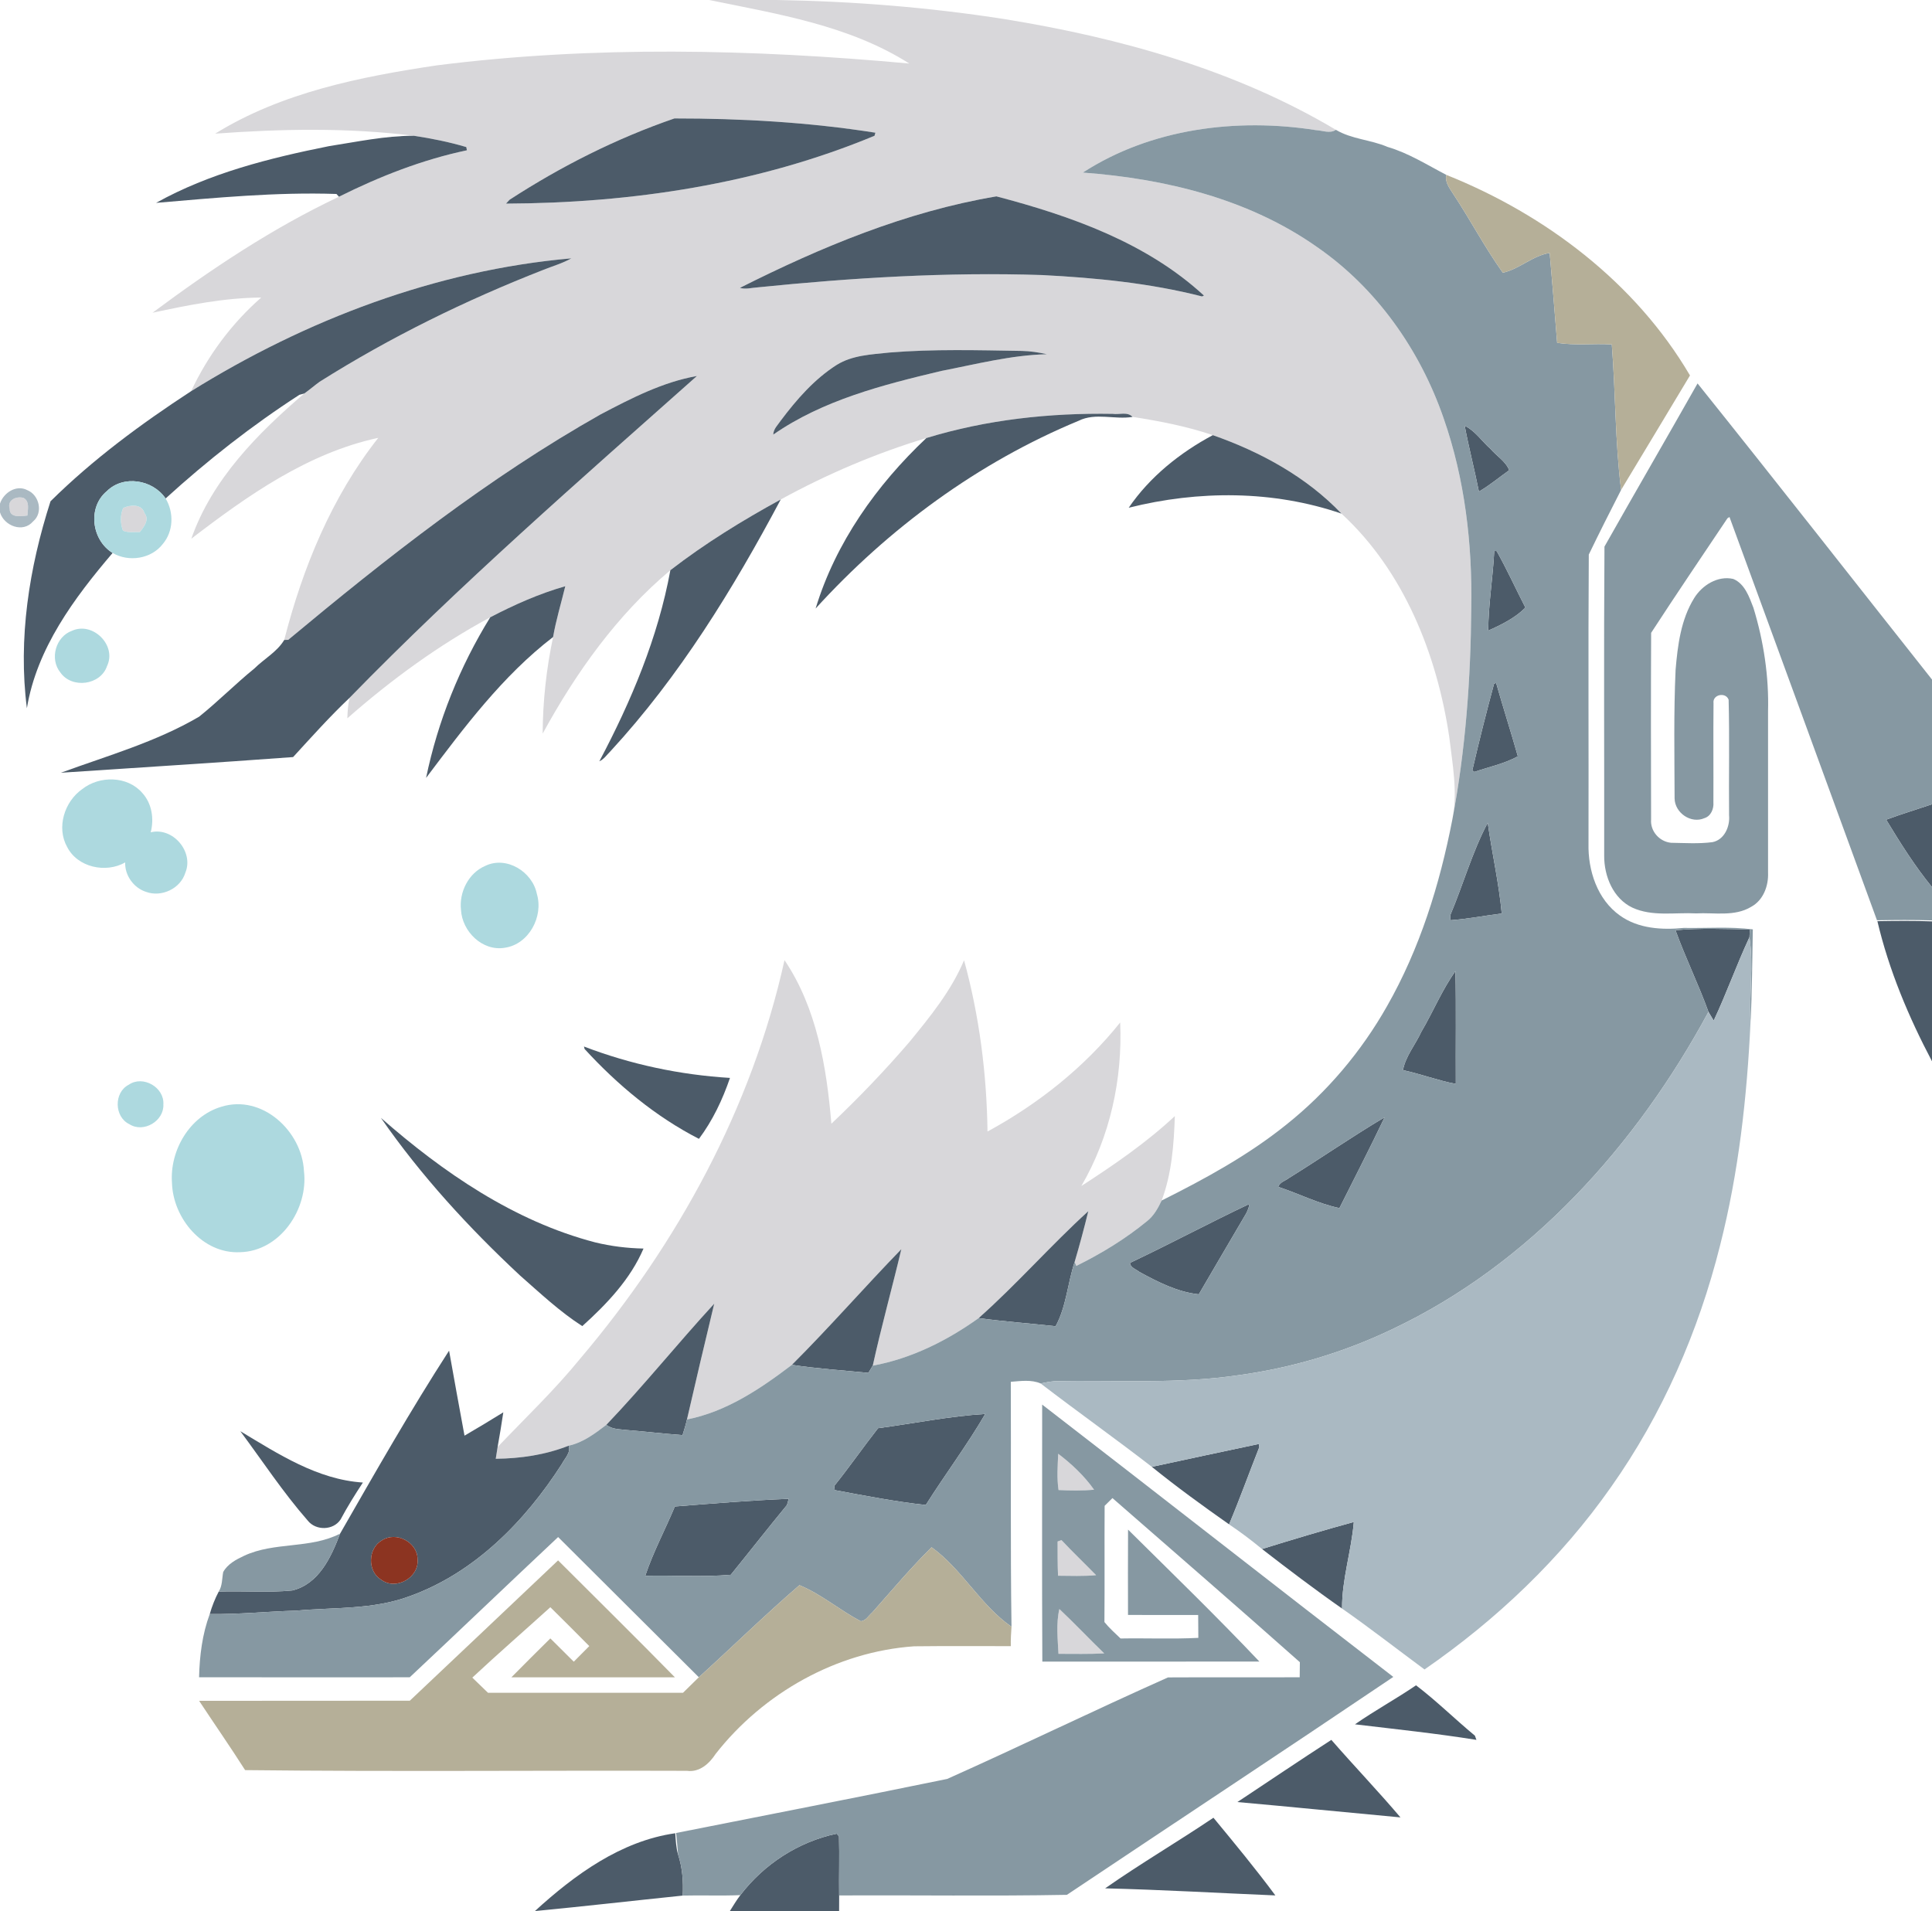 <?xml version="1.0" encoding="UTF-8" ?>
<!DOCTYPE svg PUBLIC "-//W3C//DTD SVG 1.1//EN" "http://www.w3.org/Graphics/SVG/1.1/DTD/svg11.dtd">
<svg width="467pt" height="462pt" viewBox="0 0 467 462" version="1.1" xmlns="http://www.w3.org/2000/svg">
<g id="#d8d7daff">
<path fill="#d8d7da" opacity="1.00" d=" M 171.42 0.00 L 187.79 0.00 C 206.22 0.31 224.65 1.77 242.88 4.63 C 270.72 9.15 298.51 16.87 322.91 31.38 C 321.46 32.37 319.68 31.53 318.09 31.46 C 298.96 28.44 278.19 31.05 261.74 41.72 C 281.60 43.18 301.81 48.07 318.30 59.68 C 332.74 69.63 343.26 84.63 348.95 101.11 C 354.09 115.81 355.91 131.51 355.63 147.03 C 355.50 164.15 354.25 181.31 351.05 198.15 C 352.41 191.51 351.09 184.75 350.31 178.13 C 347.33 158.17 339.34 138.05 324.26 124.16 C 315.79 115.27 304.67 109.22 293.16 105.19 C 286.86 103.06 280.32 101.79 273.76 100.78 C 272.52 99.45 270.52 100.28 268.95 100.04 C 253.76 99.79 238.48 101.43 223.92 105.89 C 211.71 109.58 199.91 114.61 188.72 120.74 C 179.45 125.81 170.40 131.38 162.04 137.84 C 149.13 148.67 139.20 162.63 131.17 177.34 C 131.21 169.50 132.07 161.67 133.69 153.99 C 134.41 149.84 135.65 145.80 136.64 141.71 C 130.33 143.51 124.31 146.19 118.50 149.22 C 106.05 155.93 94.56 164.32 83.96 173.64 C 84.02 171.97 84.10 170.28 84.53 168.66 C 111.16 141.33 139.96 116.22 168.46 90.89 C 160.16 92.36 152.56 96.29 145.18 100.17 C 118.08 115.47 93.52 134.80 69.67 154.67 C 69.43 154.68 68.94 154.70 68.70 154.70 C 73.17 137.23 80.20 120.09 91.44 105.84 C 74.42 109.50 59.83 119.80 46.25 130.22 C 51.24 115.93 62.28 104.76 73.55 95.12 C 74.82 94.23 75.99 93.20 77.25 92.29 C 94.33 81.52 112.54 72.59 131.33 65.24 C 133.60 64.32 135.98 63.66 138.11 62.45 C 105.43 65.31 73.94 77.30 46.20 94.56 C 50.23 85.96 56.00 78.19 63.14 71.93 C 54.26 71.98 45.52 73.74 36.87 75.60 C 51.07 65.03 65.89 55.13 81.93 47.56 C 91.75 42.65 102.09 38.60 112.86 36.33 C 112.82 36.14 112.75 35.74 112.71 35.55 C 108.56 34.32 104.30 33.46 100.02 32.82 C 84.10 30.83 67.98 31.14 52.01 32.31 C 68.12 22.34 87.09 18.56 105.58 15.80 C 143.45 11.01 181.85 11.88 219.79 15.36 C 205.28 6.13 187.96 3.39 171.42 0.00 M 123.17 48.29 L 122.31 49.22 C 152.62 49.10 183.28 44.51 211.39 32.82 L 211.60 32.08 C 195.55 29.55 179.26 28.62 163.02 28.63 C 148.98 33.46 135.62 40.20 123.17 48.29 M 178.85 69.59 C 180.25 70.00 181.69 69.56 183.11 69.47 C 205.96 67.15 228.94 65.73 251.91 66.49 C 264.89 67.16 277.93 68.43 290.55 71.66 L 291.02 71.45 C 277.16 58.65 258.79 52.18 240.85 47.47 C 219.10 51.13 198.46 59.71 178.85 69.59 M 202.23 88.22 C 196.82 91.67 192.55 96.58 188.73 101.67 C 188.02 102.73 186.95 103.69 186.91 105.06 C 198.95 96.69 213.46 93.02 227.53 89.67 C 235.98 88.03 244.41 85.84 253.05 85.63 C 251.06 85.18 249.04 84.87 247.00 84.83 C 236.34 84.66 225.65 84.35 215.00 85.22 C 210.66 85.69 206.04 85.84 202.23 88.22 Z" />
<path fill="#d8d7da" opacity="1.00" d=" M 2.34 123.00 C 1.67 120.86 3.92 119.89 5.67 120.35 C 7.27 121.23 6.68 123.16 6.63 124.62 C 5.15 124.81 2.30 125.27 2.34 123.00 Z" />
<path fill="#d8d7da" opacity="1.00" d=" M 29.77 122.81 C 31.37 122.01 34.32 121.76 34.90 124.01 C 36.21 125.59 34.81 127.33 33.80 128.61 C 32.44 128.58 31.02 128.83 29.73 128.28 C 29.06 126.57 29.03 124.49 29.77 122.81 Z" />
<path fill="#d8d7da" opacity="1.00" d=" M 189.63 232.10 C 197.44 243.69 199.81 257.96 200.96 271.64 C 207.59 265.37 213.91 258.77 219.85 251.85 C 224.86 245.73 229.94 239.49 233.03 232.13 C 236.73 245.61 238.51 259.58 238.70 273.53 C 250.91 266.89 262.06 258.06 270.77 247.17 C 271.35 260.86 268.32 274.82 261.38 286.70 C 269.28 281.59 277.09 276.23 283.98 269.80 C 283.75 276.68 283.24 283.71 280.79 290.21 C 279.91 292.07 278.89 293.93 277.23 295.22 C 272.01 299.50 266.20 303.04 260.16 306.02 L 259.76 305.05 C 260.96 300.99 262.06 296.90 263.06 292.79 C 253.94 301.09 245.79 310.44 236.56 318.63 C 228.90 324.11 220.27 328.42 210.96 330.13 C 213.04 320.69 215.64 311.37 217.87 301.97 C 208.94 311.18 200.50 320.86 191.42 329.93 C 183.82 335.71 175.59 341.26 166.05 343.14 C 168.19 333.80 170.40 324.47 172.64 315.15 C 163.79 324.76 155.60 334.98 146.57 344.43 C 143.81 346.54 140.95 348.71 137.47 349.47 C 131.88 351.69 125.82 352.58 119.83 352.64 C 119.94 351.93 120.17 350.51 120.28 349.80 C 127.00 342.74 134.11 335.98 140.27 328.40 C 163.79 300.67 181.74 267.75 189.63 232.10 Z" />
<path fill="#d8d7da" opacity="1.00" d=" M 255.79 351.43 C 259.02 353.86 262.14 356.82 264.46 360.12 C 261.60 360.38 258.73 360.32 255.87 360.20 C 255.43 357.30 255.66 354.34 255.79 351.43 Z" />
<path fill="#d8d7da" opacity="1.00" d=" M 255.64 372.63 C 255.88 372.55 256.35 372.38 256.58 372.30 C 259.30 375.20 262.18 377.94 264.95 380.78 C 261.89 381.05 258.81 380.94 255.75 380.91 C 255.61 378.15 255.66 375.38 255.64 372.63 Z" />
<path fill="#d8d7da" opacity="1.00" d=" M 256.07 388.96 C 259.77 392.44 263.25 396.15 266.91 399.68 C 263.22 399.89 259.53 399.78 255.85 399.79 C 255.68 396.22 255.25 392.42 256.07 388.96 Z" />
</g>
<g id="#4c5b69ff">
<path fill="#4c5b69" opacity="1.00" d=" M 123.17 48.29 C 135.62 40.20 148.98 33.46 163.02 28.63 C 179.26 28.62 195.55 29.55 211.60 32.08 L 211.39 32.82 C 183.28 44.51 152.62 49.10 122.31 49.22 L 123.17 48.29 Z" />
<path fill="#4c5b69" opacity="1.00" d=" M 79.52 35.33 C 86.32 34.28 93.11 32.81 100.02 32.82 C 104.30 33.46 108.56 34.32 112.71 35.55 C 112.75 35.74 112.82 36.14 112.86 36.33 C 102.09 38.60 91.75 42.65 81.93 47.56 L 81.33 46.89 C 66.76 46.40 52.22 47.81 37.73 49.04 C 50.60 41.86 65.15 38.21 79.52 35.33 Z" />
<path fill="#4c5b69" opacity="1.00" d=" M 178.85 69.59 C 198.46 59.71 219.10 51.13 240.85 47.47 C 258.79 52.18 277.16 58.65 291.02 71.45 L 290.55 71.66 C 277.93 68.43 264.89 67.16 251.91 66.49 C 228.94 65.73 205.96 67.15 183.11 69.47 C 181.69 69.56 180.25 70.00 178.85 69.59 Z" />
<path fill="#4c5b69" opacity="1.00" d=" M 46.20 94.56 C 73.94 77.30 105.43 65.31 138.11 62.45 C 135.98 63.66 133.60 64.32 131.33 65.24 C 112.54 72.59 94.33 81.52 77.25 92.29 C 75.99 93.20 74.82 94.23 73.55 95.12 L 72.37 95.44 C 60.90 102.85 50.12 111.31 40.03 120.50 C 36.92 115.93 29.84 114.74 25.81 118.74 C 21.11 122.65 22.13 130.55 27.22 133.67 C 17.93 144.57 8.88 156.74 6.50 171.21 C 4.34 154.39 7.04 137.23 12.21 121.18 C 22.44 111.06 34.14 102.43 46.20 94.56 Z" />
<path fill="#4c5b69" opacity="1.00" d=" M 202.23 88.22 C 206.04 85.84 210.66 85.69 215.00 85.22 C 225.65 84.35 236.34 84.66 247.00 84.83 C 249.04 84.87 251.06 85.18 253.05 85.63 C 244.41 85.84 235.98 88.03 227.53 89.67 C 213.46 93.02 198.95 96.69 186.91 105.06 C 186.95 103.69 188.02 102.73 188.73 101.67 C 192.55 96.58 196.82 91.67 202.23 88.22 Z" />
<path fill="#4c5b69" opacity="1.00" d=" M 145.18 100.17 C 152.56 96.29 160.16 92.36 168.46 90.89 C 139.96 116.22 111.16 141.33 84.53 168.66 C 79.72 173.20 75.32 178.14 70.85 183.01 C 52.15 184.40 33.43 185.54 14.72 186.80 C 26.00 182.67 37.72 179.36 48.14 173.24 C 52.75 169.54 56.92 165.31 61.51 161.58 C 63.86 159.24 66.97 157.60 68.70 154.70 C 68.94 154.70 69.43 154.68 69.67 154.67 C 93.52 134.80 118.08 115.47 145.18 100.17 Z" />
<path fill="#4c5b69" opacity="1.00" d=" M 223.92 105.89 C 238.48 101.43 253.76 99.79 268.95 100.04 C 270.52 100.28 272.52 99.45 273.76 100.78 C 269.47 101.50 264.80 99.68 260.72 101.72 C 236.44 111.77 214.80 127.70 197.15 147.10 C 201.97 131.20 211.91 117.21 223.92 105.89 Z" />
<path fill="#4c5b69" opacity="1.00" d=" M 354.04 102.91 C 356.61 104.17 358.22 106.70 360.33 108.56 C 361.79 110.27 363.97 111.52 364.80 113.67 C 362.36 115.40 360.07 117.33 357.48 118.83 C 356.42 113.51 355.05 108.25 354.04 102.91 Z" />
<path fill="#4c5b69" opacity="1.00" d=" M 293.16 105.19 C 304.67 109.22 315.79 115.27 324.26 124.16 C 307.74 118.49 289.68 118.51 272.83 122.74 C 277.93 115.27 285.22 109.43 293.16 105.19 Z" />
<path fill="#4c5b69" opacity="1.00" d=" M 162.04 137.84 C 170.40 131.38 179.45 125.81 188.72 120.74 C 177.21 142.37 164.25 163.50 147.58 181.58 C 146.71 182.43 146.01 183.52 144.87 184.04 C 152.58 169.50 159.06 154.10 162.04 137.84 Z" />
<path fill="#4c5b69" opacity="1.00" d=" M 361.19 133.17 L 361.77 133.22 C 364.27 137.67 366.38 142.34 368.72 146.88 C 366.29 149.35 362.91 151.03 359.73 152.44 C 359.78 146.01 360.87 139.61 361.19 133.17 Z" />
<path fill="#4c5b69" opacity="1.00" d=" M 118.50 149.22 C 124.31 146.19 130.33 143.51 136.64 141.71 C 135.65 145.80 134.41 149.84 133.69 153.99 C 121.47 163.37 112.16 175.89 102.99 188.05 C 105.83 174.33 111.14 161.14 118.50 149.22 Z" />
<path fill="#4c5b69" opacity="1.00" d=" M 361.14 165.29 L 361.64 165.09 C 363.32 171.03 365.22 176.90 366.89 182.83 C 363.66 184.62 359.89 185.38 356.40 186.60 L 355.88 186.25 C 357.50 179.23 359.27 172.24 361.14 165.29 Z" />
<path fill="#4c5b69" opacity="1.00" d=" M 455.93 198.15 C 459.58 196.79 463.31 195.67 467.00 194.42 L 467.00 214.45 C 462.85 209.37 459.32 203.76 455.93 198.15 Z" />
<path fill="#4c5b69" opacity="1.00" d=" M 350.57 221.20 C 353.69 213.82 355.86 205.96 359.61 198.89 C 360.64 206.21 362.31 213.46 363.00 220.83 C 358.86 221.33 354.76 222.16 350.60 222.45 L 350.57 221.20 Z" />
<path fill="#4c5b69" opacity="1.00" d=" M 453.80 222.68 C 458.19 222.61 462.60 222.56 467.00 222.73 L 467.00 256.55 C 461.34 245.82 456.59 234.52 453.80 222.68 Z" />
<path fill="#4c5b69" opacity="1.00" d=" M 405.00 224.87 C 410.97 224.32 416.99 224.57 422.98 224.70 C 422.95 225.16 422.90 226.10 422.87 226.57 C 419.77 233.19 417.35 240.11 414.23 246.72 C 413.91 246.19 413.29 245.14 412.97 244.61 C 410.56 237.93 407.40 231.55 405.00 224.87 Z" />
<path fill="#4c5b69" opacity="1.00" d=" M 343.56 249.42 C 346.41 244.60 348.55 239.31 351.81 234.75 C 352.00 243.84 351.84 252.93 351.90 262.02 C 347.57 261.20 343.43 259.61 339.12 258.69 C 339.76 255.30 342.14 252.53 343.56 249.42 Z" />
<path fill="#4c5b69" opacity="1.00" d=" M 141.15 252.98 C 152.44 257.31 164.41 259.84 176.45 260.57 C 174.66 265.81 172.27 270.86 168.95 275.30 C 158.48 269.94 149.24 262.24 141.31 253.58 L 141.15 252.98 Z" />
<path fill="#4c5b69" opacity="1.00" d=" M 92.08 270.24 C 107.13 283.43 124.26 295.21 143.84 300.32 C 147.67 301.26 151.61 301.74 155.55 301.82 C 152.39 309.23 146.67 315.23 140.75 320.57 C 135.31 317.08 130.55 312.59 125.69 308.32 C 113.30 296.77 101.74 284.17 92.08 270.24 Z" />
<path fill="#4c5b69" opacity="1.00" d=" M 311.61 284.74 C 319.35 279.93 326.86 274.74 334.68 270.09 C 331.18 277.47 327.42 284.73 323.77 292.04 C 318.73 291.00 313.92 288.53 308.98 286.91 C 309.35 285.73 310.73 285.44 311.61 284.74 Z" />
<path fill="#4c5b69" opacity="1.00" d=" M 273.15 305.28 C 282.86 300.69 292.33 295.61 302.04 291.02 C 301.84 292.09 301.43 293.08 300.83 294.00 C 297.11 300.27 293.47 306.60 289.77 312.88 C 284.65 312.35 279.88 309.90 275.41 307.47 C 274.63 306.82 273.19 306.44 273.15 305.28 Z" />
<path fill="#4c5b69" opacity="1.00" d=" M 236.56 318.63 C 245.79 310.44 253.94 301.09 263.06 292.79 C 262.06 296.90 260.96 300.99 259.76 305.05 C 258.07 310.15 257.73 315.93 255.16 320.60 C 248.96 319.91 242.74 319.47 236.56 318.63 Z" />
<path fill="#4c5b69" opacity="1.00" d=" M 191.42 329.93 C 200.50 320.86 208.94 311.18 217.87 301.97 C 215.64 311.37 213.04 320.69 210.96 330.13 C 210.70 330.56 210.17 331.43 209.90 331.87 C 203.74 331.25 197.54 330.87 191.42 329.93 Z" />
<path fill="#4c5b69" opacity="1.00" d=" M 146.57 344.43 C 155.60 334.98 163.79 324.76 172.64 315.15 C 170.40 324.47 168.19 333.80 166.05 343.14 C 165.77 344.42 165.37 345.66 164.98 346.92 C 160.49 346.58 156.01 346.06 151.52 345.69 C 149.82 345.47 147.97 345.57 146.57 344.43 Z" />
<path fill="#4c5b69" opacity="1.00" d=" M 82.20 370.74 C 90.74 355.86 99.24 340.91 108.55 326.50 C 109.75 333.36 111.03 340.20 112.28 347.05 C 115.43 345.22 118.56 343.33 121.66 341.41 C 121.25 344.21 120.77 347.01 120.28 349.80 C 120.17 350.51 119.94 351.93 119.83 352.64 C 125.82 352.58 131.88 351.69 137.47 349.47 C 138.02 351.16 136.55 352.48 135.83 353.87 C 126.96 367.71 114.72 380.24 98.96 385.88 C 90.20 389.14 80.75 388.52 71.60 389.35 C 64.63 389.55 57.67 390.26 50.70 390.18 C 51.24 388.29 51.96 386.47 52.87 384.74 C 58.79 384.53 64.75 385.05 70.65 384.47 C 77.09 382.91 80.07 376.37 82.20 370.74 M 92.30 372.37 C 88.91 374.31 88.75 379.83 92.14 381.87 C 95.70 384.56 101.35 381.36 100.93 376.93 C 100.94 372.79 95.73 370.08 92.30 372.37 Z" />
<path fill="#4c5b69" opacity="1.00" d=" M 212.24 345.25 C 220.86 344.10 229.52 342.33 238.15 341.80 C 233.75 349.36 228.45 356.40 223.78 363.81 C 216.40 363.00 209.08 361.57 201.77 360.21 L 201.65 359.21 C 205.31 354.65 208.64 349.84 212.24 345.25 Z" />
<path fill="#4c5b69" opacity="1.00" d=" M 58.09 345.97 C 67.23 351.46 76.74 357.68 87.72 358.38 C 85.80 361.29 83.96 364.25 82.32 367.32 C 80.58 369.97 76.35 370.07 74.39 367.58 C 68.44 360.79 63.47 353.21 58.09 345.97 Z" />
<path fill="#4c5b69" opacity="1.00" d=" M 278.43 354.59 C 287.04 352.72 295.66 350.88 304.28 349.06 L 304.40 349.82 C 301.94 356.03 299.69 362.33 297.09 368.49 C 290.75 364.03 284.44 359.46 278.43 354.59 Z" />
<path fill="#4c5b69" opacity="1.00" d=" M 163.13 364.17 C 172.29 363.45 181.47 362.68 190.65 362.32 L 190.22 363.82 C 185.63 369.39 181.19 375.08 176.64 380.68 C 169.81 381.27 162.85 380.76 155.97 380.93 C 157.89 375.17 160.79 369.77 163.13 364.17 Z" />
<path fill="#4c5b69" opacity="1.00" d=" M 305.05 374.45 C 312.42 372.17 319.80 369.95 327.24 367.92 C 326.66 374.93 324.34 381.84 324.40 388.84 C 317.82 384.24 311.40 379.37 305.05 374.45 Z" />
<path fill="#4c5b69" opacity="1.00" d=" M 327.52 416.83 C 332.31 413.49 337.46 410.69 342.28 407.40 C 347.24 411.17 351.70 415.60 356.51 419.57 C 356.60 419.83 356.79 420.34 356.88 420.59 C 347.14 419.03 337.31 418.00 327.52 416.83 Z" />
<path fill="#4c5b69" opacity="1.00" d=" M 299.10 435.62 C 306.67 430.61 314.19 425.52 321.81 420.59 C 327.31 426.90 333.10 432.95 338.52 439.33 C 325.38 438.12 312.25 436.79 299.10 435.62 Z" />
<path fill="#4c5b69" opacity="1.00" d=" M 267.13 456.48 C 275.66 450.51 284.67 445.23 293.31 439.41 C 298.40 445.57 303.52 451.77 308.28 458.19 C 294.56 457.62 280.85 456.81 267.13 456.48 Z" />
<path fill="#4c5b69" opacity="1.00" d=" M 129.30 461.97 C 138.86 453.23 150.07 445.03 163.22 443.16 C 163.35 444.88 163.41 446.64 163.91 448.32 C 164.96 451.52 165.20 454.88 165.03 458.23 C 153.12 459.46 141.22 460.83 129.30 461.97 Z" />
<path fill="#4c5b69" opacity="1.00" d=" M 178.96 458.12 C 184.66 450.63 193.00 445.21 202.23 443.27 L 202.80 443.91 C 202.94 448.67 202.77 453.43 202.84 458.20 C 202.84 459.46 202.84 460.73 202.83 462.00 L 176.40 462.00 C 177.23 460.69 178.02 459.35 178.96 458.12 Z" />
</g>
<g id="#8698a2ff">
<path fill="#8698a2" opacity="1.00" d=" M 261.74 41.72 C 278.19 31.05 298.96 28.44 318.09 31.46 C 319.68 31.53 321.46 32.37 322.91 31.38 C 326.72 33.66 331.34 33.77 335.38 35.51 C 340.48 37.00 344.97 39.87 349.62 42.28 C 349.19 44.01 350.37 45.44 351.22 46.81 C 355.38 53.09 358.88 59.79 363.26 65.93 C 367.31 65.02 370.46 61.79 374.59 61.15 C 375.22 68.39 375.81 75.63 376.39 82.87 C 380.76 83.57 385.20 82.98 389.60 83.26 C 390.53 94.97 390.38 106.79 391.85 118.43 C 389.19 123.62 386.57 128.82 384.04 134.06 C 383.88 157.35 384.03 180.65 383.97 203.94 C 383.82 210.41 386.10 217.44 391.57 221.32 C 396.01 224.50 401.74 224.84 407.01 224.31 C 412.57 224.41 418.16 223.96 423.69 224.66 C 423.53 232.10 423.53 239.57 423.14 247.01 C 422.78 240.20 423.90 233.34 422.87 226.57 C 422.90 226.10 422.95 225.16 422.98 224.70 C 416.99 224.57 410.97 224.32 405.00 224.87 C 407.40 231.55 410.56 237.93 412.97 244.61 C 395.60 276.78 369.84 305.63 336.38 321.39 C 324.71 326.97 312.15 330.70 299.33 332.44 C 284.64 334.61 269.75 333.60 254.97 333.88 C 253.81 333.99 252.67 334.18 251.55 334.44 C 249.30 333.45 246.70 333.85 244.33 334.03 C 244.42 353.77 244.21 373.52 244.50 393.24 C 236.99 388.05 232.55 379.32 225.18 374.03 C 220.12 379.03 215.54 384.49 210.82 389.81 C 209.95 390.52 209.31 391.83 208.07 391.90 C 202.98 389.26 198.56 385.38 193.24 383.19 C 184.92 390.37 177.06 398.06 168.92 405.45 C 157.56 394.18 146.27 382.84 134.91 371.56 C 122.91 382.82 111.04 394.21 99.04 405.46 C 82.06 405.46 65.09 405.49 48.12 405.45 C 48.25 400.27 48.88 395.06 50.70 390.18 C 57.67 390.26 64.63 389.55 71.60 389.35 C 80.75 388.52 90.20 389.14 98.96 385.88 C 114.72 380.24 126.96 367.71 135.83 353.87 C 136.55 352.48 138.02 351.16 137.47 349.47 C 140.95 348.71 143.81 346.54 146.57 344.43 C 147.97 345.57 149.82 345.47 151.52 345.69 C 156.01 346.06 160.49 346.58 164.98 346.92 C 165.37 345.66 165.77 344.42 166.05 343.14 C 175.59 341.26 183.82 335.71 191.42 329.93 C 197.54 330.87 203.74 331.25 209.90 331.87 C 210.17 331.43 210.70 330.56 210.96 330.13 C 220.27 328.42 228.90 324.11 236.56 318.63 C 242.74 319.47 248.96 319.91 255.16 320.60 C 257.73 315.93 258.07 310.15 259.76 305.05 L 260.16 306.02 C 266.20 303.04 272.01 299.50 277.23 295.22 C 278.89 293.93 279.91 292.07 280.79 290.21 C 291.31 284.95 301.73 279.27 310.92 271.87 C 320.77 264.02 329.04 254.22 335.25 243.26 C 343.20 229.33 348.01 213.83 351.05 198.15 C 354.25 181.31 355.50 164.15 355.63 147.03 C 355.91 131.51 354.09 115.81 348.95 101.11 C 343.26 84.63 332.74 69.63 318.30 59.68 C 301.81 48.07 281.60 43.18 261.74 41.72 M 354.04 102.91 C 355.05 108.25 356.42 113.51 357.48 118.83 C 360.07 117.33 362.36 115.40 364.80 113.67 C 363.97 111.52 361.79 110.27 360.33 108.56 C 358.22 106.70 356.61 104.17 354.04 102.91 M 361.19 133.17 C 360.87 139.61 359.78 146.01 359.73 152.44 C 362.91 151.03 366.29 149.35 368.72 146.88 C 366.38 142.34 364.27 137.67 361.77 133.22 L 361.19 133.17 M 361.14 165.29 C 359.27 172.24 357.50 179.23 355.88 186.25 L 356.40 186.60 C 359.89 185.38 363.66 184.62 366.89 182.83 C 365.22 176.90 363.32 171.03 361.64 165.09 L 361.14 165.29 M 350.57 221.20 L 350.60 222.45 C 354.76 222.16 358.86 221.33 363.00 220.83 C 362.31 213.46 360.64 206.21 359.61 198.89 C 355.86 205.96 353.69 213.82 350.57 221.20 M 343.56 249.42 C 342.14 252.53 339.76 255.30 339.12 258.69 C 343.43 259.61 347.57 261.20 351.90 262.02 C 351.84 252.93 352.00 243.84 351.81 234.75 C 348.55 239.31 346.41 244.60 343.56 249.42 M 311.61 284.74 C 310.73 285.44 309.35 285.73 308.98 286.91 C 313.92 288.53 318.73 291.00 323.77 292.04 C 327.42 284.73 331.18 277.47 334.68 270.09 C 326.86 274.74 319.35 279.93 311.61 284.74 M 273.15 305.28 C 273.19 306.44 274.63 306.82 275.41 307.47 C 279.88 309.90 284.65 312.35 289.77 312.88 C 293.47 306.60 297.11 300.27 300.83 294.00 C 301.43 293.08 301.84 292.09 302.04 291.02 C 292.33 295.61 282.86 300.69 273.15 305.28 M 212.24 345.25 C 208.64 349.84 205.31 354.65 201.65 359.21 L 201.77 360.21 C 209.08 361.57 216.40 363.00 223.78 363.81 C 228.45 356.40 233.75 349.36 238.15 341.80 C 229.52 342.33 220.86 344.10 212.24 345.25 M 163.13 364.17 C 160.79 369.77 157.89 375.17 155.97 380.93 C 162.85 380.76 169.81 381.27 176.64 380.68 C 181.19 375.08 185.63 369.39 190.22 363.82 L 190.65 362.32 C 181.47 362.68 172.29 363.45 163.13 364.17 Z" />
<path fill="#8698a2" opacity="1.00" d=" M 410.33 92.69 C 429.36 116.43 448.12 140.41 467.00 164.27 L 467.00 194.42 C 463.31 195.67 459.58 196.79 455.93 198.15 C 459.32 203.76 462.85 209.37 467.00 214.45 L 467.00 222.49 C 462.57 222.35 458.13 222.39 453.70 222.46 C 441.85 189.96 429.94 157.47 418.05 124.98 L 417.56 125.28 C 411.38 134.49 405.16 143.69 399.11 152.98 C 399.04 168.01 399.06 183.05 399.10 198.09 C 398.87 200.93 401.12 203.46 403.92 203.73 C 407.25 203.78 410.61 204.01 413.92 203.58 C 416.82 203.02 418.20 199.79 417.95 197.08 C 417.86 187.77 418.08 178.45 417.84 169.15 C 417.14 167.21 413.89 167.88 414.19 169.99 C 414.11 177.98 414.20 185.97 414.16 193.96 C 414.29 195.50 413.58 197.28 412.00 197.77 C 408.76 199.21 404.83 196.50 404.78 193.00 C 404.75 182.65 404.55 172.29 405.02 161.95 C 405.52 156.00 406.30 149.77 409.51 144.59 C 411.43 141.47 415.21 139.09 418.96 139.95 C 421.75 141.11 422.83 144.31 423.84 146.93 C 426.31 155.02 427.60 163.52 427.37 171.98 C 427.37 184.97 427.38 197.95 427.37 210.93 C 427.51 214.14 426.23 217.62 423.29 219.21 C 419.27 221.64 414.41 220.56 409.98 220.80 C 404.85 220.53 399.39 221.63 394.56 219.40 C 389.93 217.19 387.75 211.82 387.76 206.92 C 387.80 181.99 387.65 157.05 387.83 132.13 C 395.27 118.95 402.88 105.86 410.33 92.69 Z" />
<path fill="#8698a2" opacity="1.00" d=" M 251.91 339.54 C 280.26 361.41 308.43 383.52 336.79 405.37 C 310.58 423.06 284.17 440.47 257.89 458.05 C 239.56 458.39 221.18 458.10 202.84 458.20 C 202.77 453.43 202.94 448.67 202.80 443.91 L 202.23 443.27 C 193.00 445.21 184.66 450.63 178.96 458.12 C 174.32 458.32 169.67 458.11 165.03 458.23 C 165.20 454.88 164.96 451.52 163.91 448.32 C 163.74 446.57 163.63 444.83 163.42 443.10 C 185.27 438.76 207.14 434.52 228.96 430.03 C 246.83 422.04 264.46 413.45 282.33 405.49 C 292.94 405.43 303.55 405.50 314.16 405.46 C 314.17 404.55 314.19 402.72 314.20 401.81 C 299.20 388.48 284.01 375.34 268.90 362.14 C 268.42 362.61 267.48 363.54 267.01 364.01 C 266.95 373.38 267.04 382.74 266.96 392.11 C 268.12 393.55 269.52 394.79 270.86 396.08 C 277.13 395.97 283.41 396.25 289.66 395.93 C 289.64 394.08 289.63 392.24 289.62 390.40 C 283.97 390.38 278.31 390.42 272.66 390.39 C 272.64 383.51 272.64 376.63 272.67 369.76 C 283.32 380.31 294.12 390.78 304.42 401.66 C 286.93 401.67 269.44 401.66 251.95 401.67 C 251.84 380.96 251.92 360.25 251.91 339.54 M 255.79 351.43 C 255.66 354.34 255.43 357.30 255.87 360.20 C 258.73 360.32 261.60 360.38 264.46 360.12 C 262.14 356.82 259.02 353.86 255.79 351.43 M 255.64 372.63 C 255.66 375.38 255.61 378.15 255.75 380.91 C 258.81 380.94 261.89 381.05 264.95 380.78 C 262.18 377.94 259.30 375.20 256.58 372.30 C 256.35 372.38 255.88 372.55 255.64 372.63 M 256.07 388.96 C 255.25 392.42 255.68 396.22 255.85 399.79 C 259.53 399.78 263.22 399.89 266.91 399.68 C 263.25 396.15 259.77 392.44 256.07 388.96 Z" />
<path fill="#8698a2" opacity="1.00" d=" M 59.04 376.07 C 66.40 372.66 74.92 374.47 82.20 370.74 C 80.07 376.37 77.09 382.91 70.65 384.47 C 64.75 385.05 58.79 384.53 52.87 384.74 C 53.77 383.32 53.65 381.60 53.95 380.02 C 55.02 378.06 57.10 376.98 59.04 376.07 Z" />
</g>
<g id="#b5af98ff">
<path fill="#b5af98" opacity="1.00" d=" M 351.22 46.81 C 350.37 45.44 349.19 44.01 349.62 42.28 C 373.55 51.85 395.34 68.33 408.50 90.76 C 402.94 99.98 397.43 109.22 391.85 118.43 C 390.38 106.79 390.53 94.97 389.60 83.26 C 385.20 82.98 380.76 83.57 376.39 82.87 C 375.81 75.63 375.22 68.39 374.59 61.15 C 370.46 61.79 367.31 65.02 363.26 65.93 C 358.88 59.79 355.38 53.09 351.22 46.81 Z" />
<path fill="#b5af98" opacity="1.00" d=" M 225.18 374.03 C 232.55 379.32 236.99 388.05 244.50 393.24 C 244.39 394.80 244.30 396.36 244.33 397.93 C 236.54 397.96 228.74 397.87 220.95 397.97 C 202.22 399.28 184.53 409.25 173.00 423.96 C 171.47 426.31 169.10 428.49 166.05 428.07 C 130.46 427.95 94.83 428.30 59.25 427.90 C 55.65 422.25 51.82 416.74 48.13 411.15 C 65.11 411.11 82.08 411.16 99.06 411.12 C 111.00 399.82 122.98 388.53 134.90 377.20 C 144.32 386.61 153.81 395.96 163.14 405.47 C 149.96 405.47 136.78 405.46 123.61 405.47 C 126.73 402.32 129.87 399.17 133.03 396.06 C 134.93 397.92 136.79 399.82 138.69 401.69 C 139.95 400.44 141.20 399.19 142.44 397.92 C 139.32 394.77 136.19 391.63 133.03 388.52 C 126.75 394.21 120.36 399.76 114.17 405.54 C 115.42 406.76 116.70 407.97 117.95 409.20 C 133.67 409.20 149.38 409.20 165.10 409.20 C 166.39 407.97 167.63 406.68 168.92 405.45 C 177.06 398.06 184.92 390.37 193.24 383.19 C 198.56 385.38 202.98 389.26 208.07 391.90 C 209.31 391.83 209.95 390.52 210.82 389.81 C 215.54 384.49 220.12 379.03 225.18 374.03 Z" />
</g>
<g id="#add9dfff">
<path fill="#add9df" opacity="1.00" d=" M 25.81 118.74 C 29.84 114.74 36.92 115.93 40.03 120.50 C 42.07 123.88 41.94 128.45 39.35 131.50 C 36.58 135.12 31.10 135.95 27.22 133.67 C 22.13 130.55 21.11 122.65 25.81 118.74 M 29.77 122.81 C 29.03 124.49 29.06 126.57 29.73 128.28 C 31.02 128.83 32.44 128.58 33.80 128.61 C 34.81 127.33 36.21 125.59 34.90 124.01 C 34.32 121.76 31.37 122.01 29.77 122.81 Z" />
<path fill="#add9df" opacity="1.00" d=" M 17.41 152.48 C 22.42 150.19 28.27 155.99 25.88 160.99 C 24.33 165.65 17.37 166.56 14.59 162.56 C 11.94 159.31 13.45 153.88 17.41 152.48 Z" />
<path fill="#add9df" opacity="1.00" d=" M 19.87 190.76 C 24.06 187.45 30.82 187.53 34.41 191.70 C 36.72 194.24 37.28 197.94 36.43 201.20 C 41.79 199.87 46.93 205.93 44.79 211.00 C 43.61 214.82 39.04 216.96 35.31 215.60 C 32.33 214.65 30.14 211.62 30.26 208.48 C 25.58 211.15 18.75 209.69 16.23 204.74 C 13.59 200.02 15.58 193.77 19.87 190.76 Z" />
<path fill="#add9df" opacity="1.00" d=" M 117.24 209.34 C 122.39 206.80 128.71 210.72 129.77 216.10 C 131.42 221.57 127.83 228.29 121.99 229.11 C 116.60 230.01 111.71 225.17 111.43 219.95 C 110.95 215.69 113.23 211.08 117.24 209.34 Z" />
<path fill="#add9df" opacity="1.00" d=" M 31.12 262.22 C 34.53 259.85 39.75 262.83 39.49 266.97 C 39.69 270.99 34.69 273.95 31.28 271.76 C 27.59 270.01 27.48 264.07 31.12 262.22 Z" />
<path fill="#add9df" opacity="1.00" d=" M 53.51 267.54 C 63.36 264.47 72.99 273.44 73.47 283.07 C 74.59 292.22 67.73 302.48 58.03 302.70 C 49.00 303.15 41.82 294.52 41.57 285.94 C 41.00 278.14 45.82 269.81 53.51 267.54 Z" />
</g>
<g id="#aab9c2ff">
<path fill="#aab9c2" opacity="1.00" d=" M 0.00 121.74 C 0.84 119.12 3.94 117.09 6.59 118.48 C 9.50 119.65 10.51 123.96 7.99 126.05 C 5.57 128.90 0.98 127.15 0.00 123.86 L 0.00 121.74 M 2.34 123.00 C 2.30 125.27 5.15 124.81 6.63 124.62 C 6.68 123.16 7.27 121.23 5.67 120.35 C 3.92 119.89 1.67 120.86 2.34 123.00 Z" />
<path fill="#aab9c2" opacity="1.00" d=" M 414.23 246.72 C 417.35 240.11 419.77 233.19 422.87 226.57 C 423.90 233.34 422.78 240.20 423.14 247.01 C 422.29 265.20 420.27 283.41 415.77 301.08 C 410.55 321.89 401.83 341.91 389.43 359.45 C 377.29 376.78 361.71 391.57 344.33 403.57 C 337.69 398.66 331.16 393.57 324.40 388.84 C 324.34 381.84 326.66 374.93 327.24 367.92 C 319.80 369.95 312.42 372.17 305.05 374.45 C 302.50 372.34 299.84 370.34 297.09 368.49 C 299.69 362.33 301.94 356.03 304.40 349.82 L 304.28 349.06 C 295.66 350.88 287.04 352.72 278.43 354.59 C 269.57 347.74 260.44 341.25 251.55 334.44 C 252.67 334.18 253.81 333.99 254.97 333.88 C 269.75 333.60 284.64 334.61 299.33 332.44 C 312.15 330.70 324.71 326.97 336.38 321.39 C 369.84 305.63 395.60 276.78 412.97 244.61 C 413.29 245.14 413.91 246.19 414.23 246.72 Z" />
</g>
<g id="#8c3421ff">
<path fill="#8c3421" opacity="1.00" d=" M 92.30 372.37 C 95.73 370.08 100.94 372.79 100.93 376.93 C 101.35 381.36 95.70 384.56 92.14 381.87 C 88.75 379.83 88.91 374.31 92.30 372.37 Z" />
</g>
</svg>
